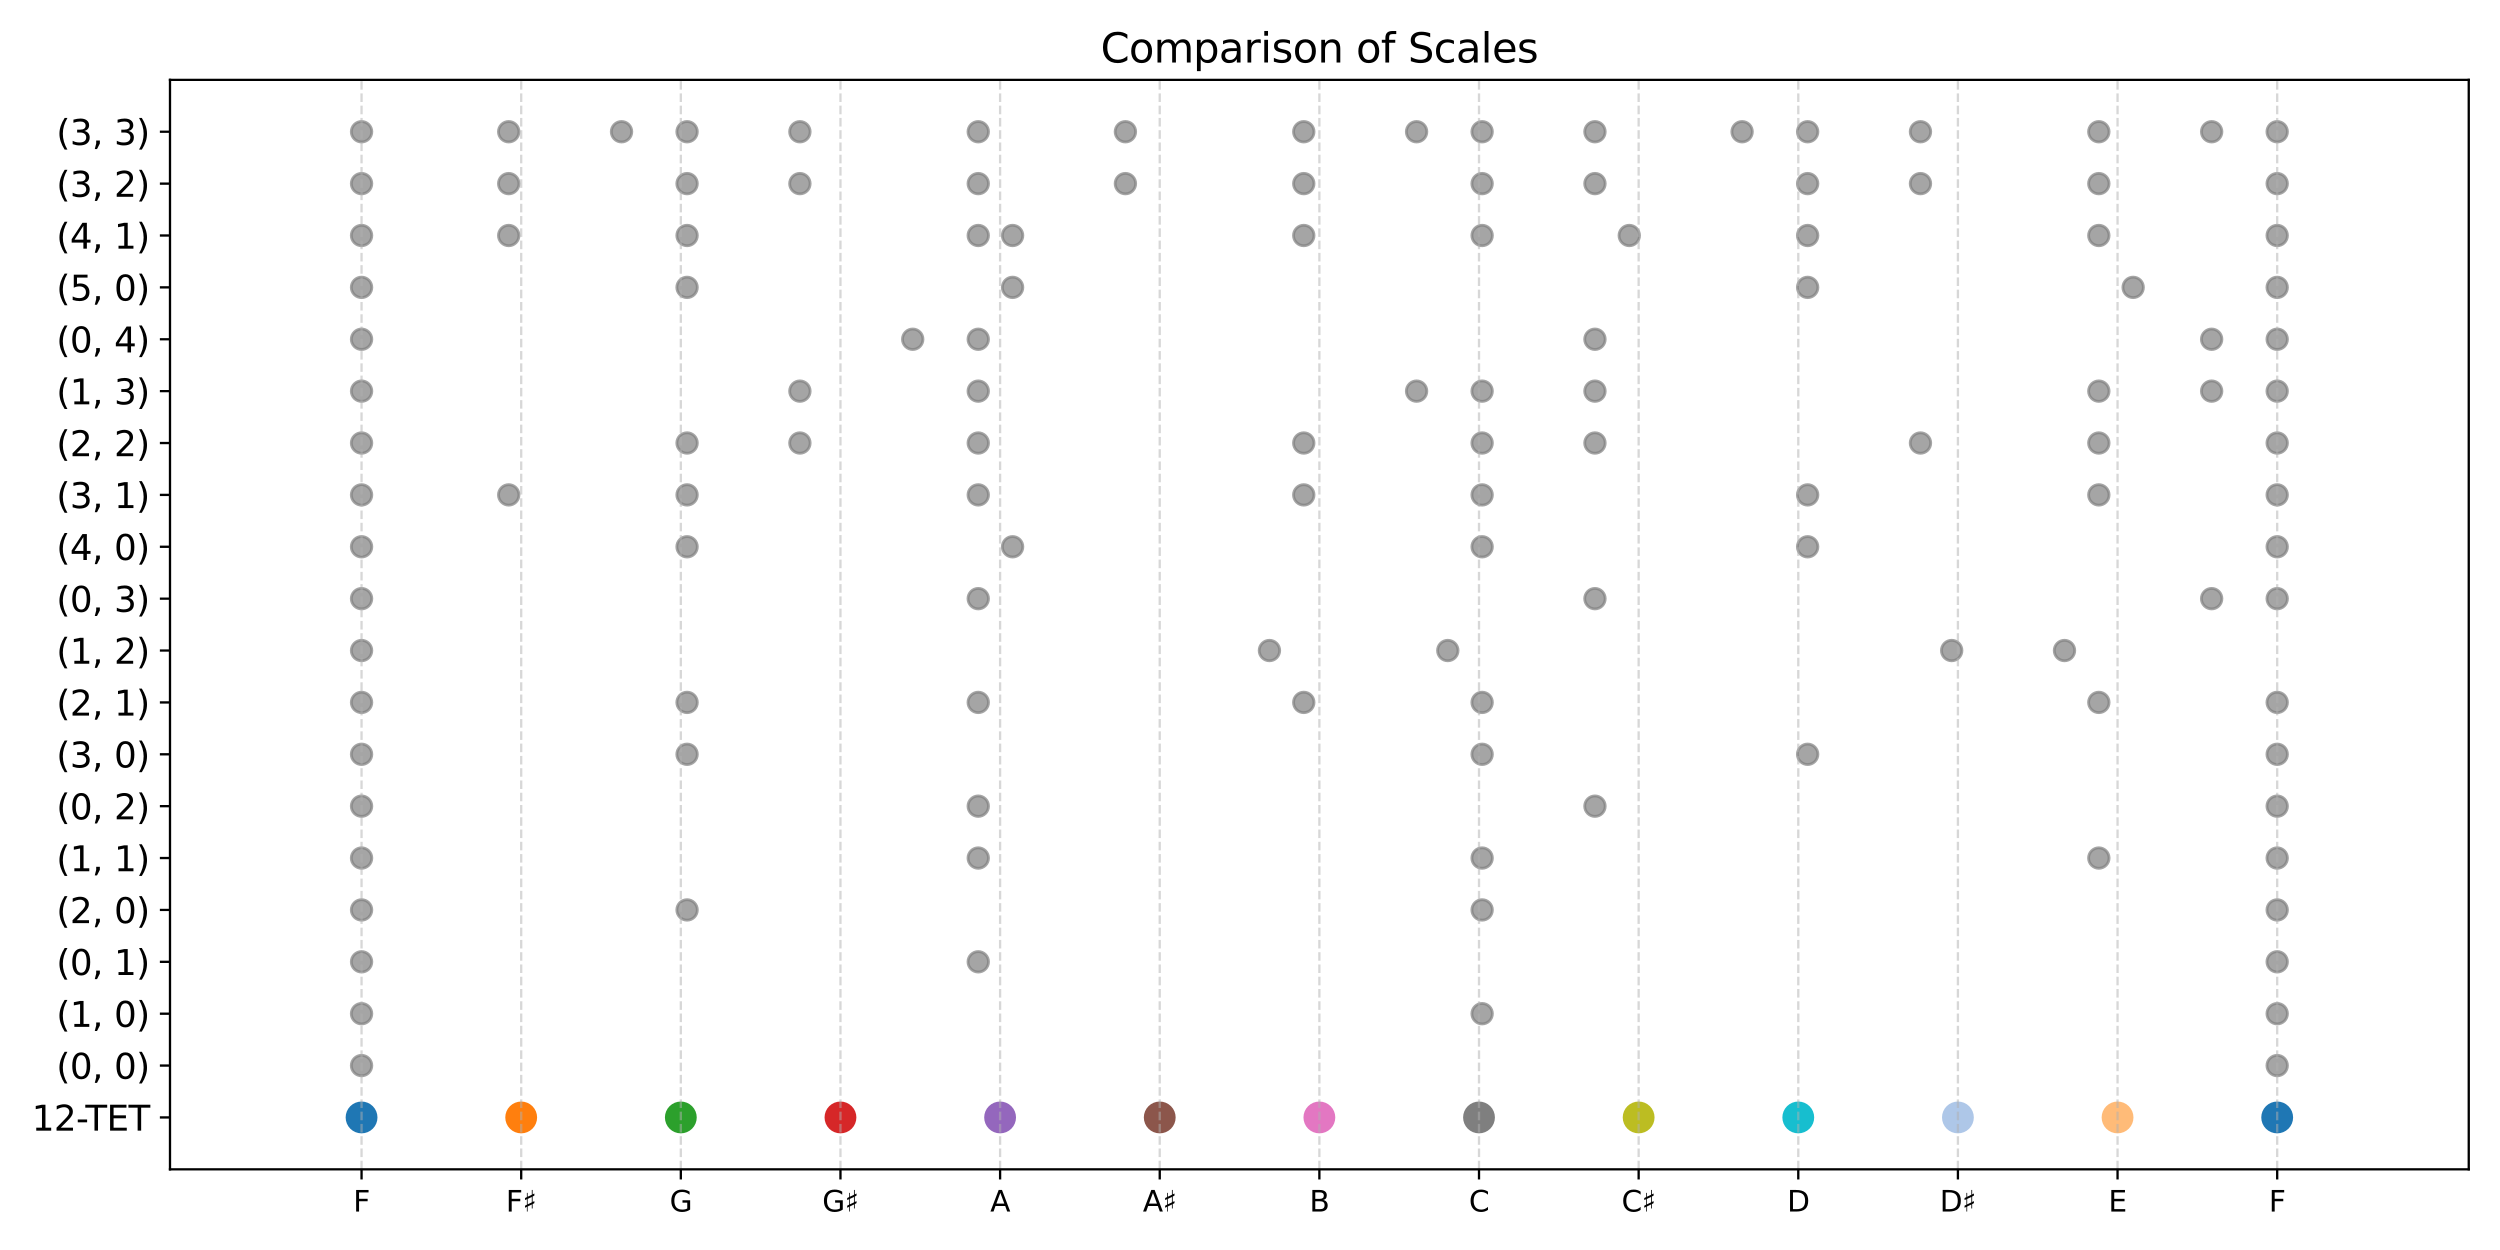 <?xml version="1.0" encoding="utf-8" standalone="no"?>
<!DOCTYPE svg PUBLIC "-//W3C//DTD SVG 1.1//EN"
  "http://www.w3.org/Graphics/SVG/1.1/DTD/svg11.dtd">
<svg xmlns:xlink="http://www.w3.org/1999/xlink" width="864pt" height="432pt" viewBox="0 0 864 432" xmlns="http://www.w3.org/2000/svg" version="1.1">
 <defs>
  <style type="text/css">*{stroke-linejoin: round; stroke-linecap: butt}</style>
 </defs>
 <g id="figure_1">
  <g id="patch_1">
   <path d="M 0 432 
L 864 432 
L 864 0 
L 0 0 
z
" style="fill: #ffffff"/>
  </g>
  <g id="axes_1">
   <g id="patch_2">
    <path d="M 58.75 404.12 
L 853.2 404.12 
L 853.2 27.6 
L 58.75 27.6 
z
" style="fill: #ffffff"/>
   </g>
   <g id="PathCollection_1">
    <defs>
     <path id="md11f1cb169" d="M 0 5 
C 1.326 5 2.598 4.473 3.536 3.536 
C 4.473 2.598 5 1.326 5 0 
C 5 -1.326 4.473 -2.598 3.536 -3.536 
C 2.598 -4.473 1.326 -5 0 -5 
C -1.326 -5 -2.598 -4.473 -3.536 -3.536 
C -4.473 -2.598 -5 -1.326 -5 0 
C -5 1.326 -4.473 2.598 -3.536 3.536 
C -2.598 4.473 -1.326 5 0 5 
z
" style="stroke: #1f77b4"/>
    </defs>
    <g clip-path="url(#p66ebb3ced1)">
     <use xlink:href="#md11f1cb169" x="124.954" y="386.19" style="fill: #1f77b4; stroke: #1f77b4"/>
    </g>
   </g>
   <g id="PathCollection_2">
    <defs>
     <path id="m9c34fb4016" d="M 0 5 
C 1.326 5 2.598 4.473 3.536 3.536 
C 4.473 2.598 5 1.326 5 0 
C 5 -1.326 4.473 -2.598 3.536 -3.536 
C 2.598 -4.473 1.326 -5 0 -5 
C -1.326 -5 -2.598 -4.473 -3.536 -3.536 
C -4.473 -2.598 -5 -1.326 -5 0 
C -5 1.326 -4.473 2.598 -3.536 3.536 
C -2.598 4.473 -1.326 5 0 5 
z
" style="stroke: #ff7f0e"/>
    </defs>
    <g clip-path="url(#p66ebb3ced1)">
     <use xlink:href="#m9c34fb4016" x="180.124" y="386.19" style="fill: #ff7f0e; stroke: #ff7f0e"/>
    </g>
   </g>
   <g id="PathCollection_3">
    <defs>
     <path id="m57abb4eeb7" d="M 0 5 
C 1.326 5 2.598 4.473 3.536 3.536 
C 4.473 2.598 5 1.326 5 0 
C 5 -1.326 4.473 -2.598 3.536 -3.536 
C 2.598 -4.473 1.326 -5 0 -5 
C -1.326 -5 -2.598 -4.473 -3.536 -3.536 
C -4.473 -2.598 -5 -1.326 -5 0 
C -5 1.326 -4.473 2.598 -3.536 3.536 
C -2.598 4.473 -1.326 5 0 5 
z
" style="stroke: #2ca02c"/>
    </defs>
    <g clip-path="url(#p66ebb3ced1)">
     <use xlink:href="#m57abb4eeb7" x="235.294" y="386.19" style="fill: #2ca02c; stroke: #2ca02c"/>
    </g>
   </g>
   <g id="PathCollection_4">
    <defs>
     <path id="m26b7dbf94d" d="M 0 5 
C 1.326 5 2.598 4.473 3.536 3.536 
C 4.473 2.598 5 1.326 5 0 
C 5 -1.326 4.473 -2.598 3.536 -3.536 
C 2.598 -4.473 1.326 -5 0 -5 
C -1.326 -5 -2.598 -4.473 -3.536 -3.536 
C -4.473 -2.598 -5 -1.326 -5 0 
C -5 1.326 -4.473 2.598 -3.536 3.536 
C -2.598 4.473 -1.326 5 0 5 
z
" style="stroke: #d62728"/>
    </defs>
    <g clip-path="url(#p66ebb3ced1)">
     <use xlink:href="#m26b7dbf94d" x="290.465" y="386.19" style="fill: #d62728; stroke: #d62728"/>
    </g>
   </g>
   <g id="PathCollection_5">
    <defs>
     <path id="m021b582964" d="M 0 5 
C 1.326 5 2.598 4.473 3.536 3.536 
C 4.473 2.598 5 1.326 5 0 
C 5 -1.326 4.473 -2.598 3.536 -3.536 
C 2.598 -4.473 1.326 -5 0 -5 
C -1.326 -5 -2.598 -4.473 -3.536 -3.536 
C -4.473 -2.598 -5 -1.326 -5 0 
C -5 1.326 -4.473 2.598 -3.536 3.536 
C -2.598 4.473 -1.326 5 0 5 
z
" style="stroke: #9467bd"/>
    </defs>
    <g clip-path="url(#p66ebb3ced1)">
     <use xlink:href="#m021b582964" x="345.635" y="386.19" style="fill: #9467bd; stroke: #9467bd"/>
    </g>
   </g>
   <g id="PathCollection_6">
    <defs>
     <path id="mca422b55cb" d="M 0 5 
C 1.326 5 2.598 4.473 3.536 3.536 
C 4.473 2.598 5 1.326 5 0 
C 5 -1.326 4.473 -2.598 3.536 -3.536 
C 2.598 -4.473 1.326 -5 0 -5 
C -1.326 -5 -2.598 -4.473 -3.536 -3.536 
C -4.473 -2.598 -5 -1.326 -5 0 
C -5 1.326 -4.473 2.598 -3.536 3.536 
C -2.598 4.473 -1.326 5 0 5 
z
" style="stroke: #8c564b"/>
    </defs>
    <g clip-path="url(#p66ebb3ced1)">
     <use xlink:href="#mca422b55cb" x="400.805" y="386.19" style="fill: #8c564b; stroke: #8c564b"/>
    </g>
   </g>
   <g id="PathCollection_7">
    <defs>
     <path id="me495f2ac57" d="M 0 5 
C 1.326 5 2.598 4.473 3.536 3.536 
C 4.473 2.598 5 1.326 5 0 
C 5 -1.326 4.473 -2.598 3.536 -3.536 
C 2.598 -4.473 1.326 -5 0 -5 
C -1.326 -5 -2.598 -4.473 -3.536 -3.536 
C -4.473 -2.598 -5 -1.326 -5 0 
C -5 1.326 -4.473 2.598 -3.536 3.536 
C -2.598 4.473 -1.326 5 0 5 
z
" style="stroke: #e377c2"/>
    </defs>
    <g clip-path="url(#p66ebb3ced1)">
     <use xlink:href="#me495f2ac57" x="455.975" y="386.19" style="fill: #e377c2; stroke: #e377c2"/>
    </g>
   </g>
   <g id="PathCollection_8">
    <defs>
     <path id="m74fb3e22d0" d="M 0 5 
C 1.326 5 2.598 4.473 3.536 3.536 
C 4.473 2.598 5 1.326 5 0 
C 5 -1.326 4.473 -2.598 3.536 -3.536 
C 2.598 -4.473 1.326 -5 0 -5 
C -1.326 -5 -2.598 -4.473 -3.536 -3.536 
C -4.473 -2.598 -5 -1.326 -5 0 
C -5 1.326 -4.473 2.598 -3.536 3.536 
C -2.598 4.473 -1.326 5 0 5 
z
" style="stroke: #7f7f7f"/>
    </defs>
    <g clip-path="url(#p66ebb3ced1)">
     <use xlink:href="#m74fb3e22d0" x="511.145" y="386.19" style="fill: #7f7f7f; stroke: #7f7f7f"/>
    </g>
   </g>
   <g id="PathCollection_9">
    <defs>
     <path id="m6c18961848" d="M 0 5 
C 1.326 5 2.598 4.473 3.536 3.536 
C 4.473 2.598 5 1.326 5 0 
C 5 -1.326 4.473 -2.598 3.536 -3.536 
C 2.598 -4.473 1.326 -5 0 -5 
C -1.326 -5 -2.598 -4.473 -3.536 -3.536 
C -4.473 -2.598 -5 -1.326 -5 0 
C -5 1.326 -4.473 2.598 -3.536 3.536 
C -2.598 4.473 -1.326 5 0 5 
z
" style="stroke: #bcbd22"/>
    </defs>
    <g clip-path="url(#p66ebb3ced1)">
     <use xlink:href="#m6c18961848" x="566.315" y="386.19" style="fill: #bcbd22; stroke: #bcbd22"/>
    </g>
   </g>
   <g id="PathCollection_10">
    <defs>
     <path id="m670e2019c9" d="M 0 5 
C 1.326 5 2.598 4.473 3.536 3.536 
C 4.473 2.598 5 1.326 5 0 
C 5 -1.326 4.473 -2.598 3.536 -3.536 
C 2.598 -4.473 1.326 -5 0 -5 
C -1.326 -5 -2.598 -4.473 -3.536 -3.536 
C -4.473 -2.598 -5 -1.326 -5 0 
C -5 1.326 -4.473 2.598 -3.536 3.536 
C -2.598 4.473 -1.326 5 0 5 
z
" style="stroke: #17becf"/>
    </defs>
    <g clip-path="url(#p66ebb3ced1)">
     <use xlink:href="#m670e2019c9" x="621.485" y="386.19" style="fill: #17becf; stroke: #17becf"/>
    </g>
   </g>
   <g id="PathCollection_11">
    <defs>
     <path id="m27c62066b6" d="M 0 5 
C 1.326 5 2.598 4.473 3.536 3.536 
C 4.473 2.598 5 1.326 5 0 
C 5 -1.326 4.473 -2.598 3.536 -3.536 
C 2.598 -4.473 1.326 -5 0 -5 
C -1.326 -5 -2.598 -4.473 -3.536 -3.536 
C -4.473 -2.598 -5 -1.326 -5 0 
C -5 1.326 -4.473 2.598 -3.536 3.536 
C -2.598 4.473 -1.326 5 0 5 
z
" style="stroke: #aec7e8"/>
    </defs>
    <g clip-path="url(#p66ebb3ced1)">
     <use xlink:href="#m27c62066b6" x="676.656" y="386.19" style="fill: #aec7e8; stroke: #aec7e8"/>
    </g>
   </g>
   <g id="PathCollection_12">
    <defs>
     <path id="m5d96ae7ed0" d="M 0 5 
C 1.326 5 2.598 4.473 3.536 3.536 
C 4.473 2.598 5 1.326 5 0 
C 5 -1.326 4.473 -2.598 3.536 -3.536 
C 2.598 -4.473 1.326 -5 0 -5 
C -1.326 -5 -2.598 -4.473 -3.536 -3.536 
C -4.473 -2.598 -5 -1.326 -5 0 
C -5 1.326 -4.473 2.598 -3.536 3.536 
C -2.598 4.473 -1.326 5 0 5 
z
" style="stroke: #ffbb78"/>
    </defs>
    <g clip-path="url(#p66ebb3ced1)">
     <use xlink:href="#m5d96ae7ed0" x="731.826" y="386.19" style="fill: #ffbb78; stroke: #ffbb78"/>
    </g>
   </g>
   <g id="PathCollection_13">
    <g clip-path="url(#p66ebb3ced1)">
     <use xlink:href="#md11f1cb169" x="786.996" y="386.19" style="fill: #1f77b4; stroke: #1f77b4"/>
    </g>
   </g>
   <g id="PathCollection_14">
    <defs>
     <path id="m10d165d9cd" d="M 0 3.536 
C 0.938 3.536 1.837 3.163 2.5 2.5 
C 3.163 1.837 3.536 0.938 3.536 0 
C 3.536 -0.938 3.163 -1.837 2.5 -2.5 
C 1.837 -3.163 0.938 -3.536 0 -3.536 
C -0.938 -3.536 -1.837 -3.163 -2.5 -2.5 
C -3.163 -1.837 -3.536 -0.938 -3.536 0 
C -3.536 0.938 -3.163 1.837 -2.5 2.5 
C -1.837 3.163 -0.938 3.536 0 3.536 
z
" style="stroke: #808080; stroke-opacity: 0.7"/>
    </defs>
    <g clip-path="url(#p66ebb3ced1)">
     <use xlink:href="#m10d165d9cd" x="124.954" y="368.261" style="fill: #808080; fill-opacity: 0.7; stroke: #808080; stroke-opacity: 0.7"/>
     <use xlink:href="#m10d165d9cd" x="786.996" y="368.261" style="fill: #808080; fill-opacity: 0.7; stroke: #808080; stroke-opacity: 0.7"/>
    </g>
   </g>
   <g id="PathCollection_15">
    <g clip-path="url(#p66ebb3ced1)">
     <use xlink:href="#m10d165d9cd" x="124.954" y="350.331" style="fill: #808080; fill-opacity: 0.7; stroke: #808080; stroke-opacity: 0.7"/>
     <use xlink:href="#m10d165d9cd" x="512.224" y="350.331" style="fill: #808080; fill-opacity: 0.7; stroke: #808080; stroke-opacity: 0.7"/>
     <use xlink:href="#m10d165d9cd" x="786.996" y="350.331" style="fill: #808080; fill-opacity: 0.7; stroke: #808080; stroke-opacity: 0.7"/>
    </g>
   </g>
   <g id="PathCollection_16">
    <g clip-path="url(#p66ebb3ced1)">
     <use xlink:href="#m10d165d9cd" x="124.954" y="332.402" style="fill: #808080; fill-opacity: 0.7; stroke: #808080; stroke-opacity: 0.7"/>
     <use xlink:href="#m10d165d9cd" x="338.084" y="332.402" style="fill: #808080; fill-opacity: 0.7; stroke: #808080; stroke-opacity: 0.7"/>
     <use xlink:href="#m10d165d9cd" x="786.996" y="332.402" style="fill: #808080; fill-opacity: 0.7; stroke: #808080; stroke-opacity: 0.7"/>
    </g>
   </g>
   <g id="PathCollection_17">
    <g clip-path="url(#p66ebb3ced1)">
     <use xlink:href="#m10d165d9cd" x="124.954" y="314.472" style="fill: #808080; fill-opacity: 0.7; stroke: #808080; stroke-opacity: 0.7"/>
     <use xlink:href="#m10d165d9cd" x="237.452" y="314.472" style="fill: #808080; fill-opacity: 0.7; stroke: #808080; stroke-opacity: 0.7"/>
     <use xlink:href="#m10d165d9cd" x="512.224" y="314.472" style="fill: #808080; fill-opacity: 0.7; stroke: #808080; stroke-opacity: 0.7"/>
     <use xlink:href="#m10d165d9cd" x="786.996" y="314.472" style="fill: #808080; fill-opacity: 0.7; stroke: #808080; stroke-opacity: 0.7"/>
    </g>
   </g>
   <g id="PathCollection_18">
    <g clip-path="url(#p66ebb3ced1)">
     <use xlink:href="#m10d165d9cd" x="124.954" y="296.543" style="fill: #808080; fill-opacity: 0.7; stroke: #808080; stroke-opacity: 0.7"/>
     <use xlink:href="#m10d165d9cd" x="338.084" y="296.543" style="fill: #808080; fill-opacity: 0.7; stroke: #808080; stroke-opacity: 0.7"/>
     <use xlink:href="#m10d165d9cd" x="512.224" y="296.543" style="fill: #808080; fill-opacity: 0.7; stroke: #808080; stroke-opacity: 0.7"/>
     <use xlink:href="#m10d165d9cd" x="725.354" y="296.543" style="fill: #808080; fill-opacity: 0.7; stroke: #808080; stroke-opacity: 0.7"/>
     <use xlink:href="#m10d165d9cd" x="786.996" y="296.543" style="fill: #808080; fill-opacity: 0.7; stroke: #808080; stroke-opacity: 0.7"/>
    </g>
   </g>
   <g id="PathCollection_19">
    <g clip-path="url(#p66ebb3ced1)">
     <use xlink:href="#m10d165d9cd" x="124.954" y="278.613" style="fill: #808080; fill-opacity: 0.7; stroke: #808080; stroke-opacity: 0.7"/>
     <use xlink:href="#m10d165d9cd" x="338.084" y="278.613" style="fill: #808080; fill-opacity: 0.7; stroke: #808080; stroke-opacity: 0.7"/>
     <use xlink:href="#m10d165d9cd" x="551.214" y="278.613" style="fill: #808080; fill-opacity: 0.7; stroke: #808080; stroke-opacity: 0.7"/>
     <use xlink:href="#m10d165d9cd" x="786.996" y="278.613" style="fill: #808080; fill-opacity: 0.7; stroke: #808080; stroke-opacity: 0.7"/>
    </g>
   </g>
   <g id="PathCollection_20">
    <g clip-path="url(#p66ebb3ced1)">
     <use xlink:href="#m10d165d9cd" x="124.954" y="260.684" style="fill: #808080; fill-opacity: 0.7; stroke: #808080; stroke-opacity: 0.7"/>
     <use xlink:href="#m10d165d9cd" x="237.452" y="260.684" style="fill: #808080; fill-opacity: 0.7; stroke: #808080; stroke-opacity: 0.7"/>
     <use xlink:href="#m10d165d9cd" x="512.224" y="260.684" style="fill: #808080; fill-opacity: 0.7; stroke: #808080; stroke-opacity: 0.7"/>
     <use xlink:href="#m10d165d9cd" x="624.721" y="260.684" style="fill: #808080; fill-opacity: 0.7; stroke: #808080; stroke-opacity: 0.7"/>
     <use xlink:href="#m10d165d9cd" x="786.996" y="260.684" style="fill: #808080; fill-opacity: 0.7; stroke: #808080; stroke-opacity: 0.7"/>
    </g>
   </g>
   <g id="PathCollection_21">
    <g clip-path="url(#p66ebb3ced1)">
     <use xlink:href="#m10d165d9cd" x="124.954" y="242.754" style="fill: #808080; fill-opacity: 0.7; stroke: #808080; stroke-opacity: 0.7"/>
     <use xlink:href="#m10d165d9cd" x="237.452" y="242.754" style="fill: #808080; fill-opacity: 0.7; stroke: #808080; stroke-opacity: 0.7"/>
     <use xlink:href="#m10d165d9cd" x="338.084" y="242.754" style="fill: #808080; fill-opacity: 0.7; stroke: #808080; stroke-opacity: 0.7"/>
     <use xlink:href="#m10d165d9cd" x="450.581" y="242.754" style="fill: #808080; fill-opacity: 0.7; stroke: #808080; stroke-opacity: 0.7"/>
     <use xlink:href="#m10d165d9cd" x="512.224" y="242.754" style="fill: #808080; fill-opacity: 0.7; stroke: #808080; stroke-opacity: 0.7"/>
     <use xlink:href="#m10d165d9cd" x="725.354" y="242.754" style="fill: #808080; fill-opacity: 0.7; stroke: #808080; stroke-opacity: 0.7"/>
     <use xlink:href="#m10d165d9cd" x="786.996" y="242.754" style="fill: #808080; fill-opacity: 0.7; stroke: #808080; stroke-opacity: 0.7"/>
    </g>
   </g>
   <g id="PathCollection_22">
    <g clip-path="url(#p66ebb3ced1)">
     <use xlink:href="#m10d165d9cd" x="124.954" y="224.825" style="fill: #808080; fill-opacity: 0.7; stroke: #808080; stroke-opacity: 0.7"/>
     <use xlink:href="#m10d165d9cd" x="438.716" y="224.825" style="fill: #808080; fill-opacity: 0.7; stroke: #808080; stroke-opacity: 0.7"/>
     <use xlink:href="#m10d165d9cd" x="500.359" y="224.825" style="fill: #808080; fill-opacity: 0.7; stroke: #808080; stroke-opacity: 0.7"/>
     <use xlink:href="#m10d165d9cd" x="674.498" y="224.825" style="fill: #808080; fill-opacity: 0.7; stroke: #808080; stroke-opacity: 0.7"/>
     <use xlink:href="#m10d165d9cd" x="713.488" y="224.825" style="fill: #808080; fill-opacity: 0.7; stroke: #808080; stroke-opacity: 0.7"/>
     <use xlink:href="#m10d165d9cd" x="887.628" y="224.825" style="fill: #808080; fill-opacity: 0.7; stroke: #808080; stroke-opacity: 0.7"/>
     <use xlink:href="#m10d165d9cd" x="949.271" y="224.825" style="fill: #808080; fill-opacity: 0.7; stroke: #808080; stroke-opacity: 0.7"/>
    </g>
   </g>
   <g id="PathCollection_23">
    <g clip-path="url(#p66ebb3ced1)">
     <use xlink:href="#m10d165d9cd" x="124.954" y="206.895" style="fill: #808080; fill-opacity: 0.7; stroke: #808080; stroke-opacity: 0.7"/>
     <use xlink:href="#m10d165d9cd" x="338.084" y="206.895" style="fill: #808080; fill-opacity: 0.7; stroke: #808080; stroke-opacity: 0.7"/>
     <use xlink:href="#m10d165d9cd" x="551.214" y="206.895" style="fill: #808080; fill-opacity: 0.7; stroke: #808080; stroke-opacity: 0.7"/>
     <use xlink:href="#m10d165d9cd" x="764.344" y="206.895" style="fill: #808080; fill-opacity: 0.7; stroke: #808080; stroke-opacity: 0.7"/>
     <use xlink:href="#m10d165d9cd" x="786.996" y="206.895" style="fill: #808080; fill-opacity: 0.7; stroke: #808080; stroke-opacity: 0.7"/>
    </g>
   </g>
   <g id="PathCollection_24">
    <g clip-path="url(#p66ebb3ced1)">
     <use xlink:href="#m10d165d9cd" x="124.954" y="188.966" style="fill: #808080; fill-opacity: 0.7; stroke: #808080; stroke-opacity: 0.7"/>
     <use xlink:href="#m10d165d9cd" x="237.452" y="188.966" style="fill: #808080; fill-opacity: 0.7; stroke: #808080; stroke-opacity: 0.7"/>
     <use xlink:href="#m10d165d9cd" x="349.949" y="188.966" style="fill: #808080; fill-opacity: 0.7; stroke: #808080; stroke-opacity: 0.7"/>
     <use xlink:href="#m10d165d9cd" x="512.224" y="188.966" style="fill: #808080; fill-opacity: 0.7; stroke: #808080; stroke-opacity: 0.7"/>
     <use xlink:href="#m10d165d9cd" x="624.721" y="188.966" style="fill: #808080; fill-opacity: 0.7; stroke: #808080; stroke-opacity: 0.7"/>
     <use xlink:href="#m10d165d9cd" x="786.996" y="188.966" style="fill: #808080; fill-opacity: 0.7; stroke: #808080; stroke-opacity: 0.7"/>
    </g>
   </g>
   <g id="PathCollection_25">
    <g clip-path="url(#p66ebb3ced1)">
     <use xlink:href="#m10d165d9cd" x="124.954" y="171.036" style="fill: #808080; fill-opacity: 0.7; stroke: #808080; stroke-opacity: 0.7"/>
     <use xlink:href="#m10d165d9cd" x="175.809" y="171.036" style="fill: #808080; fill-opacity: 0.7; stroke: #808080; stroke-opacity: 0.7"/>
     <use xlink:href="#m10d165d9cd" x="237.452" y="171.036" style="fill: #808080; fill-opacity: 0.7; stroke: #808080; stroke-opacity: 0.7"/>
     <use xlink:href="#m10d165d9cd" x="338.084" y="171.036" style="fill: #808080; fill-opacity: 0.7; stroke: #808080; stroke-opacity: 0.7"/>
     <use xlink:href="#m10d165d9cd" x="450.581" y="171.036" style="fill: #808080; fill-opacity: 0.7; stroke: #808080; stroke-opacity: 0.7"/>
     <use xlink:href="#m10d165d9cd" x="512.224" y="171.036" style="fill: #808080; fill-opacity: 0.7; stroke: #808080; stroke-opacity: 0.7"/>
     <use xlink:href="#m10d165d9cd" x="624.721" y="171.036" style="fill: #808080; fill-opacity: 0.7; stroke: #808080; stroke-opacity: 0.7"/>
     <use xlink:href="#m10d165d9cd" x="725.354" y="171.036" style="fill: #808080; fill-opacity: 0.7; stroke: #808080; stroke-opacity: 0.7"/>
     <use xlink:href="#m10d165d9cd" x="786.996" y="171.036" style="fill: #808080; fill-opacity: 0.7; stroke: #808080; stroke-opacity: 0.7"/>
    </g>
   </g>
   <g id="PathCollection_26">
    <g clip-path="url(#p66ebb3ced1)">
     <use xlink:href="#m10d165d9cd" x="124.954" y="153.107" style="fill: #808080; fill-opacity: 0.7; stroke: #808080; stroke-opacity: 0.7"/>
     <use xlink:href="#m10d165d9cd" x="237.452" y="153.107" style="fill: #808080; fill-opacity: 0.7; stroke: #808080; stroke-opacity: 0.7"/>
     <use xlink:href="#m10d165d9cd" x="276.442" y="153.107" style="fill: #808080; fill-opacity: 0.7; stroke: #808080; stroke-opacity: 0.7"/>
     <use xlink:href="#m10d165d9cd" x="338.084" y="153.107" style="fill: #808080; fill-opacity: 0.7; stroke: #808080; stroke-opacity: 0.7"/>
     <use xlink:href="#m10d165d9cd" x="450.581" y="153.107" style="fill: #808080; fill-opacity: 0.7; stroke: #808080; stroke-opacity: 0.7"/>
     <use xlink:href="#m10d165d9cd" x="512.224" y="153.107" style="fill: #808080; fill-opacity: 0.7; stroke: #808080; stroke-opacity: 0.7"/>
     <use xlink:href="#m10d165d9cd" x="551.214" y="153.107" style="fill: #808080; fill-opacity: 0.7; stroke: #808080; stroke-opacity: 0.7"/>
     <use xlink:href="#m10d165d9cd" x="663.711" y="153.107" style="fill: #808080; fill-opacity: 0.7; stroke: #808080; stroke-opacity: 0.7"/>
     <use xlink:href="#m10d165d9cd" x="725.354" y="153.107" style="fill: #808080; fill-opacity: 0.7; stroke: #808080; stroke-opacity: 0.7"/>
     <use xlink:href="#m10d165d9cd" x="786.996" y="153.107" style="fill: #808080; fill-opacity: 0.7; stroke: #808080; stroke-opacity: 0.7"/>
    </g>
   </g>
   <g id="PathCollection_27">
    <g clip-path="url(#p66ebb3ced1)">
     <use xlink:href="#m10d165d9cd" x="124.954" y="135.177" style="fill: #808080; fill-opacity: 0.7; stroke: #808080; stroke-opacity: 0.7"/>
     <use xlink:href="#m10d165d9cd" x="276.442" y="135.177" style="fill: #808080; fill-opacity: 0.7; stroke: #808080; stroke-opacity: 0.7"/>
     <use xlink:href="#m10d165d9cd" x="338.084" y="135.177" style="fill: #808080; fill-opacity: 0.7; stroke: #808080; stroke-opacity: 0.7"/>
     <use xlink:href="#m10d165d9cd" x="489.571" y="135.177" style="fill: #808080; fill-opacity: 0.7; stroke: #808080; stroke-opacity: 0.7"/>
     <use xlink:href="#m10d165d9cd" x="512.224" y="135.177" style="fill: #808080; fill-opacity: 0.7; stroke: #808080; stroke-opacity: 0.7"/>
     <use xlink:href="#m10d165d9cd" x="551.214" y="135.177" style="fill: #808080; fill-opacity: 0.7; stroke: #808080; stroke-opacity: 0.7"/>
     <use xlink:href="#m10d165d9cd" x="725.354" y="135.177" style="fill: #808080; fill-opacity: 0.7; stroke: #808080; stroke-opacity: 0.7"/>
     <use xlink:href="#m10d165d9cd" x="764.344" y="135.177" style="fill: #808080; fill-opacity: 0.7; stroke: #808080; stroke-opacity: 0.7"/>
     <use xlink:href="#m10d165d9cd" x="786.996" y="135.177" style="fill: #808080; fill-opacity: 0.7; stroke: #808080; stroke-opacity: 0.7"/>
    </g>
   </g>
   <g id="PathCollection_28">
    <g clip-path="url(#p66ebb3ced1)">
     <use xlink:href="#m10d165d9cd" x="124.954" y="117.248" style="fill: #808080; fill-opacity: 0.7; stroke: #808080; stroke-opacity: 0.7"/>
     <use xlink:href="#m10d165d9cd" x="315.432" y="117.248" style="fill: #808080; fill-opacity: 0.7; stroke: #808080; stroke-opacity: 0.7"/>
     <use xlink:href="#m10d165d9cd" x="338.084" y="117.248" style="fill: #808080; fill-opacity: 0.7; stroke: #808080; stroke-opacity: 0.7"/>
     <use xlink:href="#m10d165d9cd" x="551.214" y="117.248" style="fill: #808080; fill-opacity: 0.7; stroke: #808080; stroke-opacity: 0.7"/>
     <use xlink:href="#m10d165d9cd" x="764.344" y="117.248" style="fill: #808080; fill-opacity: 0.7; stroke: #808080; stroke-opacity: 0.7"/>
     <use xlink:href="#m10d165d9cd" x="786.996" y="117.248" style="fill: #808080; fill-opacity: 0.7; stroke: #808080; stroke-opacity: 0.7"/>
    </g>
   </g>
   <g id="PathCollection_29">
    <g clip-path="url(#p66ebb3ced1)">
     <use xlink:href="#m10d165d9cd" x="124.954" y="99.318" style="fill: #808080; fill-opacity: 0.7; stroke: #808080; stroke-opacity: 0.7"/>
     <use xlink:href="#m10d165d9cd" x="237.452" y="99.318" style="fill: #808080; fill-opacity: 0.7; stroke: #808080; stroke-opacity: 0.7"/>
     <use xlink:href="#m10d165d9cd" x="349.949" y="99.318" style="fill: #808080; fill-opacity: 0.7; stroke: #808080; stroke-opacity: 0.7"/>
     <use xlink:href="#m10d165d9cd" x="2712.473" y="99.318" style="fill: #808080; fill-opacity: 0.7; stroke: #808080; stroke-opacity: 0.7"/>
     <use xlink:href="#m10d165d9cd" x="624.721" y="99.318" style="fill: #808080; fill-opacity: 0.7; stroke: #808080; stroke-opacity: 0.7"/>
     <use xlink:href="#m10d165d9cd" x="737.219" y="99.318" style="fill: #808080; fill-opacity: 0.7; stroke: #808080; stroke-opacity: 0.7"/>
     <use xlink:href="#m10d165d9cd" x="786.996" y="99.318" style="fill: #808080; fill-opacity: 0.7; stroke: #808080; stroke-opacity: 0.7"/>
    </g>
   </g>
   <g id="PathCollection_30">
    <g clip-path="url(#p66ebb3ced1)">
     <use xlink:href="#m10d165d9cd" x="124.954" y="81.389" style="fill: #808080; fill-opacity: 0.7; stroke: #808080; stroke-opacity: 0.7"/>
     <use xlink:href="#m10d165d9cd" x="175.809" y="81.389" style="fill: #808080; fill-opacity: 0.7; stroke: #808080; stroke-opacity: 0.7"/>
     <use xlink:href="#m10d165d9cd" x="237.452" y="81.389" style="fill: #808080; fill-opacity: 0.7; stroke: #808080; stroke-opacity: 0.7"/>
     <use xlink:href="#m10d165d9cd" x="338.084" y="81.389" style="fill: #808080; fill-opacity: 0.7; stroke: #808080; stroke-opacity: 0.7"/>
     <use xlink:href="#m10d165d9cd" x="349.949" y="81.389" style="fill: #808080; fill-opacity: 0.7; stroke: #808080; stroke-opacity: 0.7"/>
     <use xlink:href="#m10d165d9cd" x="450.581" y="81.389" style="fill: #808080; fill-opacity: 0.7; stroke: #808080; stroke-opacity: 0.7"/>
     <use xlink:href="#m10d165d9cd" x="512.224" y="81.389" style="fill: #808080; fill-opacity: 0.7; stroke: #808080; stroke-opacity: 0.7"/>
     <use xlink:href="#m10d165d9cd" x="563.079" y="81.389" style="fill: #808080; fill-opacity: 0.7; stroke: #808080; stroke-opacity: 0.7"/>
     <use xlink:href="#m10d165d9cd" x="624.721" y="81.389" style="fill: #808080; fill-opacity: 0.7; stroke: #808080; stroke-opacity: 0.7"/>
     <use xlink:href="#m10d165d9cd" x="725.354" y="81.389" style="fill: #808080; fill-opacity: 0.7; stroke: #808080; stroke-opacity: 0.7"/>
     <use xlink:href="#m10d165d9cd" x="786.996" y="81.389" style="fill: #808080; fill-opacity: 0.7; stroke: #808080; stroke-opacity: 0.7"/>
    </g>
   </g>
   <g id="PathCollection_31">
    <g clip-path="url(#p66ebb3ced1)">
     <use xlink:href="#m10d165d9cd" x="124.954" y="63.459" style="fill: #808080; fill-opacity: 0.7; stroke: #808080; stroke-opacity: 0.7"/>
     <use xlink:href="#m10d165d9cd" x="175.809" y="63.459" style="fill: #808080; fill-opacity: 0.7; stroke: #808080; stroke-opacity: 0.7"/>
     <use xlink:href="#m10d165d9cd" x="237.452" y="63.459" style="fill: #808080; fill-opacity: 0.7; stroke: #808080; stroke-opacity: 0.7"/>
     <use xlink:href="#m10d165d9cd" x="276.442" y="63.459" style="fill: #808080; fill-opacity: 0.7; stroke: #808080; stroke-opacity: 0.7"/>
     <use xlink:href="#m10d165d9cd" x="338.084" y="63.459" style="fill: #808080; fill-opacity: 0.7; stroke: #808080; stroke-opacity: 0.7"/>
     <use xlink:href="#m10d165d9cd" x="388.939" y="63.459" style="fill: #808080; fill-opacity: 0.7; stroke: #808080; stroke-opacity: 0.7"/>
     <use xlink:href="#m10d165d9cd" x="450.581" y="63.459" style="fill: #808080; fill-opacity: 0.7; stroke: #808080; stroke-opacity: 0.7"/>
     <use xlink:href="#m10d165d9cd" x="512.224" y="63.459" style="fill: #808080; fill-opacity: 0.7; stroke: #808080; stroke-opacity: 0.7"/>
     <use xlink:href="#m10d165d9cd" x="551.214" y="63.459" style="fill: #808080; fill-opacity: 0.7; stroke: #808080; stroke-opacity: 0.7"/>
     <use xlink:href="#m10d165d9cd" x="624.721" y="63.459" style="fill: #808080; fill-opacity: 0.7; stroke: #808080; stroke-opacity: 0.7"/>
     <use xlink:href="#m10d165d9cd" x="663.711" y="63.459" style="fill: #808080; fill-opacity: 0.7; stroke: #808080; stroke-opacity: 0.7"/>
     <use xlink:href="#m10d165d9cd" x="725.354" y="63.459" style="fill: #808080; fill-opacity: 0.7; stroke: #808080; stroke-opacity: 0.7"/>
     <use xlink:href="#m10d165d9cd" x="786.996" y="63.459" style="fill: #808080; fill-opacity: 0.7; stroke: #808080; stroke-opacity: 0.7"/>
    </g>
   </g>
   <g id="PathCollection_32">
    <g clip-path="url(#p66ebb3ced1)">
     <use xlink:href="#m10d165d9cd" x="124.954" y="45.53" style="fill: #808080; fill-opacity: 0.7; stroke: #808080; stroke-opacity: 0.7"/>
     <use xlink:href="#m10d165d9cd" x="175.809" y="45.53" style="fill: #808080; fill-opacity: 0.7; stroke: #808080; stroke-opacity: 0.7"/>
     <use xlink:href="#m10d165d9cd" x="214.799" y="45.53" style="fill: #808080; fill-opacity: 0.7; stroke: #808080; stroke-opacity: 0.7"/>
     <use xlink:href="#m10d165d9cd" x="237.452" y="45.53" style="fill: #808080; fill-opacity: 0.7; stroke: #808080; stroke-opacity: 0.7"/>
     <use xlink:href="#m10d165d9cd" x="276.442" y="45.53" style="fill: #808080; fill-opacity: 0.7; stroke: #808080; stroke-opacity: 0.7"/>
     <use xlink:href="#m10d165d9cd" x="338.084" y="45.53" style="fill: #808080; fill-opacity: 0.7; stroke: #808080; stroke-opacity: 0.7"/>
     <use xlink:href="#m10d165d9cd" x="388.939" y="45.53" style="fill: #808080; fill-opacity: 0.7; stroke: #808080; stroke-opacity: 0.7"/>
     <use xlink:href="#m10d165d9cd" x="450.581" y="45.53" style="fill: #808080; fill-opacity: 0.7; stroke: #808080; stroke-opacity: 0.7"/>
     <use xlink:href="#m10d165d9cd" x="489.571" y="45.53" style="fill: #808080; fill-opacity: 0.7; stroke: #808080; stroke-opacity: 0.7"/>
     <use xlink:href="#m10d165d9cd" x="512.224" y="45.53" style="fill: #808080; fill-opacity: 0.7; stroke: #808080; stroke-opacity: 0.7"/>
     <use xlink:href="#m10d165d9cd" x="551.214" y="45.53" style="fill: #808080; fill-opacity: 0.7; stroke: #808080; stroke-opacity: 0.7"/>
     <use xlink:href="#m10d165d9cd" x="602.069" y="45.53" style="fill: #808080; fill-opacity: 0.7; stroke: #808080; stroke-opacity: 0.7"/>
     <use xlink:href="#m10d165d9cd" x="624.721" y="45.53" style="fill: #808080; fill-opacity: 0.7; stroke: #808080; stroke-opacity: 0.7"/>
     <use xlink:href="#m10d165d9cd" x="663.711" y="45.53" style="fill: #808080; fill-opacity: 0.7; stroke: #808080; stroke-opacity: 0.7"/>
     <use xlink:href="#m10d165d9cd" x="725.354" y="45.53" style="fill: #808080; fill-opacity: 0.7; stroke: #808080; stroke-opacity: 0.7"/>
     <use xlink:href="#m10d165d9cd" x="764.344" y="45.53" style="fill: #808080; fill-opacity: 0.7; stroke: #808080; stroke-opacity: 0.7"/>
     <use xlink:href="#m10d165d9cd" x="786.996" y="45.53" style="fill: #808080; fill-opacity: 0.7; stroke: #808080; stroke-opacity: 0.7"/>
    </g>
   </g>
   <g id="matplotlib.axis_1">
    <g id="xtick_1">
     <g id="line2d_1">
      <path d="M 124.954 404.12 
L 124.954 27.6 
" clip-path="url(#p66ebb3ced1)" style="fill: none; stroke-dasharray: 2.96,1.28; stroke-dashoffset: 0; stroke: #b0b0b0; stroke-opacity: 0.5; stroke-width: 0.8"/>
     </g>
     <g id="line2d_2">
      <defs>
       <path id="mec33f5ca8f" d="M 0 0 
L 0 3.5 
" style="stroke: #000000; stroke-width: 0.8"/>
      </defs>
      <g>
       <use xlink:href="#mec33f5ca8f" x="124.954" y="404.12" style="stroke: #000000; stroke-width: 0.8"/>
      </g>
     </g>
     <g id="text_1">
      <!-- F -->
      <g transform="translate(122.078 418.718) scale(0.1 -0.1)">
       <defs>
        <path id="DejaVuSans-46" d="M 628 4666 
L 3309 4666 
L 3309 4134 
L 1259 4134 
L 1259 2759 
L 3109 2759 
L 3109 2228 
L 1259 2228 
L 1259 0 
L 628 0 
L 628 4666 
z
" transform="scale(0.016)"/>
       </defs>
       <use xlink:href="#DejaVuSans-46"/>
      </g>
     </g>
    </g>
    <g id="xtick_2">
     <g id="line2d_3">
      <path d="M 180.124 404.12 
L 180.124 27.6 
" clip-path="url(#p66ebb3ced1)" style="fill: none; stroke-dasharray: 2.96,1.28; stroke-dashoffset: 0; stroke: #b0b0b0; stroke-opacity: 0.5; stroke-width: 0.8"/>
     </g>
     <g id="line2d_4">
      <g>
       <use xlink:href="#mec33f5ca8f" x="180.124" y="404.12" style="stroke: #000000; stroke-width: 0.8"/>
      </g>
     </g>
     <g id="text_2">
      <!-- F♯ -->
      <g transform="translate(174.829 418.718) scale(0.1 -0.1)">
       <defs>
        <path id="DejaVuSans-266f" d="M 2022 4678 
L 2166 4678 
L 2181 4663 
L 2181 3713 
L 2553 3900 
L 2563 3894 
L 2563 3453 
Q 2553 3431 2181 3244 
L 2181 2078 
L 2563 2250 
L 2563 1828 
Q 2559 1816 2181 1606 
L 2181 678 
L 2166 666 
L 2022 666 
L 2006 678 
L 2006 1531 
L 1106 1094 
L 1106 13 
L 1091 0 
L 959 0 
L 944 13 
L 944 1016 
L 541 828 
L 541 1272 
Q 541 1291 944 1478 
L 944 2663 
L 938 2663 
L 541 2488 
L 541 2922 
L 944 3125 
L 944 4022 
L 959 4034 
L 1091 4034 
L 1106 4022 
L 1106 3203 
L 2006 3622 
L 2006 4663 
L 2022 4678 
z
M 1106 2731 
L 1106 1553 
L 2006 1988 
L 2006 3150 
L 1106 2731 
z
" transform="scale(0.016)"/>
       </defs>
       <use xlink:href="#DejaVuSans-46"/>
       <use xlink:href="#DejaVuSans-266f" x="57.52"/>
      </g>
     </g>
    </g>
    <g id="xtick_3">
     <g id="line2d_5">
      <path d="M 235.294 404.12 
L 235.294 27.6 
" clip-path="url(#p66ebb3ced1)" style="fill: none; stroke-dasharray: 2.96,1.28; stroke-dashoffset: 0; stroke: #b0b0b0; stroke-opacity: 0.5; stroke-width: 0.8"/>
     </g>
     <g id="line2d_6">
      <g>
       <use xlink:href="#mec33f5ca8f" x="235.294" y="404.12" style="stroke: #000000; stroke-width: 0.8"/>
      </g>
     </g>
     <g id="text_3">
      <!-- G -->
      <g transform="translate(231.42 418.718) scale(0.1 -0.1)">
       <defs>
        <path id="DejaVuSans-47" d="M 3809 666 
L 3809 1919 
L 2778 1919 
L 2778 2438 
L 4434 2438 
L 4434 434 
Q 4069 175 3628 42 
Q 3188 -91 2688 -91 
Q 1594 -91 976 548 
Q 359 1188 359 2328 
Q 359 3472 976 4111 
Q 1594 4750 2688 4750 
Q 3144 4750 3555 4637 
Q 3966 4525 4313 4306 
L 4313 3634 
Q 3963 3931 3569 4081 
Q 3175 4231 2741 4231 
Q 1884 4231 1454 3753 
Q 1025 3275 1025 2328 
Q 1025 1384 1454 906 
Q 1884 428 2741 428 
Q 3075 428 3337 486 
Q 3600 544 3809 666 
z
" transform="scale(0.016)"/>
       </defs>
       <use xlink:href="#DejaVuSans-47"/>
      </g>
     </g>
    </g>
    <g id="xtick_4">
     <g id="line2d_7">
      <path d="M 290.465 404.12 
L 290.465 27.6 
" clip-path="url(#p66ebb3ced1)" style="fill: none; stroke-dasharray: 2.96,1.28; stroke-dashoffset: 0; stroke: #b0b0b0; stroke-opacity: 0.5; stroke-width: 0.8"/>
     </g>
     <g id="line2d_8">
      <g>
       <use xlink:href="#mec33f5ca8f" x="290.465" y="404.12" style="stroke: #000000; stroke-width: 0.8"/>
      </g>
     </g>
     <g id="text_4">
      <!-- G♯ -->
      <g transform="translate(284.171 418.718) scale(0.1 -0.1)">
       <use xlink:href="#DejaVuSans-47"/>
       <use xlink:href="#DejaVuSans-266f" x="77.49"/>
      </g>
     </g>
    </g>
    <g id="xtick_5">
     <g id="line2d_9">
      <path d="M 345.635 404.12 
L 345.635 27.6 
" clip-path="url(#p66ebb3ced1)" style="fill: none; stroke-dasharray: 2.96,1.28; stroke-dashoffset: 0; stroke: #b0b0b0; stroke-opacity: 0.5; stroke-width: 0.8"/>
     </g>
     <g id="line2d_10">
      <g>
       <use xlink:href="#mec33f5ca8f" x="345.635" y="404.12" style="stroke: #000000; stroke-width: 0.8"/>
      </g>
     </g>
     <g id="text_5">
      <!-- A -->
      <g transform="translate(342.214 418.718) scale(0.1 -0.1)">
       <defs>
        <path id="DejaVuSans-41" d="M 2188 4044 
L 1331 1722 
L 3047 1722 
L 2188 4044 
z
M 1831 4666 
L 2547 4666 
L 4325 0 
L 3669 0 
L 3244 1197 
L 1141 1197 
L 716 0 
L 50 0 
L 1831 4666 
z
" transform="scale(0.016)"/>
       </defs>
       <use xlink:href="#DejaVuSans-41"/>
      </g>
     </g>
    </g>
    <g id="xtick_6">
     <g id="line2d_11">
      <path d="M 400.805 404.12 
L 400.805 27.6 
" clip-path="url(#p66ebb3ced1)" style="fill: none; stroke-dasharray: 2.96,1.28; stroke-dashoffset: 0; stroke: #b0b0b0; stroke-opacity: 0.5; stroke-width: 0.8"/>
     </g>
     <g id="line2d_12">
      <g>
       <use xlink:href="#mec33f5ca8f" x="400.805" y="404.12" style="stroke: #000000; stroke-width: 0.8"/>
      </g>
     </g>
     <g id="text_6">
      <!-- A♯ -->
      <g transform="translate(394.965 418.718) scale(0.1 -0.1)">
       <use xlink:href="#DejaVuSans-41"/>
       <use xlink:href="#DejaVuSans-266f" x="68.408"/>
      </g>
     </g>
    </g>
    <g id="xtick_7">
     <g id="line2d_13">
      <path d="M 455.975 404.12 
L 455.975 27.6 
" clip-path="url(#p66ebb3ced1)" style="fill: none; stroke-dasharray: 2.96,1.28; stroke-dashoffset: 0; stroke: #b0b0b0; stroke-opacity: 0.5; stroke-width: 0.8"/>
     </g>
     <g id="line2d_14">
      <g>
       <use xlink:href="#mec33f5ca8f" x="455.975" y="404.12" style="stroke: #000000; stroke-width: 0.8"/>
      </g>
     </g>
     <g id="text_7">
      <!-- B -->
      <g transform="translate(452.545 418.718) scale(0.1 -0.1)">
       <defs>
        <path id="DejaVuSans-42" d="M 1259 2228 
L 1259 519 
L 2272 519 
Q 2781 519 3026 730 
Q 3272 941 3272 1375 
Q 3272 1813 3026 2020 
Q 2781 2228 2272 2228 
L 1259 2228 
z
M 1259 4147 
L 1259 2741 
L 2194 2741 
Q 2656 2741 2882 2914 
Q 3109 3088 3109 3444 
Q 3109 3797 2882 3972 
Q 2656 4147 2194 4147 
L 1259 4147 
z
M 628 4666 
L 2241 4666 
Q 2963 4666 3353 4366 
Q 3744 4066 3744 3513 
Q 3744 3084 3544 2831 
Q 3344 2578 2956 2516 
Q 3422 2416 3680 2098 
Q 3938 1781 3938 1306 
Q 3938 681 3513 340 
Q 3088 0 2303 0 
L 628 0 
L 628 4666 
z
" transform="scale(0.016)"/>
       </defs>
       <use xlink:href="#DejaVuSans-42"/>
      </g>
     </g>
    </g>
    <g id="xtick_8">
     <g id="line2d_15">
      <path d="M 511.145 404.12 
L 511.145 27.6 
" clip-path="url(#p66ebb3ced1)" style="fill: none; stroke-dasharray: 2.96,1.28; stroke-dashoffset: 0; stroke: #b0b0b0; stroke-opacity: 0.5; stroke-width: 0.8"/>
     </g>
     <g id="line2d_16">
      <g>
       <use xlink:href="#mec33f5ca8f" x="511.145" y="404.12" style="stroke: #000000; stroke-width: 0.8"/>
      </g>
     </g>
     <g id="text_8">
      <!-- C -->
      <g transform="translate(507.654 418.718) scale(0.1 -0.1)">
       <defs>
        <path id="DejaVuSans-43" d="M 4122 4306 
L 4122 3641 
Q 3803 3938 3442 4084 
Q 3081 4231 2675 4231 
Q 1875 4231 1450 3742 
Q 1025 3253 1025 2328 
Q 1025 1406 1450 917 
Q 1875 428 2675 428 
Q 3081 428 3442 575 
Q 3803 722 4122 1019 
L 4122 359 
Q 3791 134 3420 21 
Q 3050 -91 2638 -91 
Q 1578 -91 968 557 
Q 359 1206 359 2328 
Q 359 3453 968 4101 
Q 1578 4750 2638 4750 
Q 3056 4750 3426 4639 
Q 3797 4528 4122 4306 
z
" transform="scale(0.016)"/>
       </defs>
       <use xlink:href="#DejaVuSans-43"/>
      </g>
     </g>
    </g>
    <g id="xtick_9">
     <g id="line2d_17">
      <path d="M 566.315 404.12 
L 566.315 27.6 
" clip-path="url(#p66ebb3ced1)" style="fill: none; stroke-dasharray: 2.96,1.28; stroke-dashoffset: 0; stroke: #b0b0b0; stroke-opacity: 0.5; stroke-width: 0.8"/>
     </g>
     <g id="line2d_18">
      <g>
       <use xlink:href="#mec33f5ca8f" x="566.315" y="404.12" style="stroke: #000000; stroke-width: 0.8"/>
      </g>
     </g>
     <g id="text_9">
      <!-- C♯ -->
      <g transform="translate(560.404 418.718) scale(0.1 -0.1)">
       <use xlink:href="#DejaVuSans-43"/>
       <use xlink:href="#DejaVuSans-266f" x="69.824"/>
      </g>
     </g>
    </g>
    <g id="xtick_10">
     <g id="line2d_19">
      <path d="M 621.485 404.12 
L 621.485 27.6 
" clip-path="url(#p66ebb3ced1)" style="fill: none; stroke-dasharray: 2.96,1.28; stroke-dashoffset: 0; stroke: #b0b0b0; stroke-opacity: 0.5; stroke-width: 0.8"/>
     </g>
     <g id="line2d_20">
      <g>
       <use xlink:href="#mec33f5ca8f" x="621.485" y="404.12" style="stroke: #000000; stroke-width: 0.8"/>
      </g>
     </g>
     <g id="text_10">
      <!-- D -->
      <g transform="translate(617.635 418.718) scale(0.1 -0.1)">
       <defs>
        <path id="DejaVuSans-44" d="M 1259 4147 
L 1259 519 
L 2022 519 
Q 2988 519 3436 956 
Q 3884 1394 3884 2338 
Q 3884 3275 3436 3711 
Q 2988 4147 2022 4147 
L 1259 4147 
z
M 628 4666 
L 1925 4666 
Q 3281 4666 3915 4102 
Q 4550 3538 4550 2338 
Q 4550 1131 3912 565 
Q 3275 0 1925 0 
L 628 0 
L 628 4666 
z
" transform="scale(0.016)"/>
       </defs>
       <use xlink:href="#DejaVuSans-44"/>
      </g>
     </g>
    </g>
    <g id="xtick_11">
     <g id="line2d_21">
      <path d="M 676.656 404.12 
L 676.656 27.6 
" clip-path="url(#p66ebb3ced1)" style="fill: none; stroke-dasharray: 2.96,1.28; stroke-dashoffset: 0; stroke: #b0b0b0; stroke-opacity: 0.5; stroke-width: 0.8"/>
     </g>
     <g id="line2d_22">
      <g>
       <use xlink:href="#mec33f5ca8f" x="676.656" y="404.12" style="stroke: #000000; stroke-width: 0.8"/>
      </g>
     </g>
     <g id="text_11">
      <!-- D♯ -->
      <g transform="translate(670.386 418.718) scale(0.1 -0.1)">
       <use xlink:href="#DejaVuSans-44"/>
       <use xlink:href="#DejaVuSans-266f" x="77.002"/>
      </g>
     </g>
    </g>
    <g id="xtick_12">
     <g id="line2d_23">
      <path d="M 731.826 404.12 
L 731.826 27.6 
" clip-path="url(#p66ebb3ced1)" style="fill: none; stroke-dasharray: 2.96,1.28; stroke-dashoffset: 0; stroke: #b0b0b0; stroke-opacity: 0.5; stroke-width: 0.8"/>
     </g>
     <g id="line2d_24">
      <g>
       <use xlink:href="#mec33f5ca8f" x="731.826" y="404.12" style="stroke: #000000; stroke-width: 0.8"/>
      </g>
     </g>
     <g id="text_12">
      <!-- E -->
      <g transform="translate(728.666 418.718) scale(0.1 -0.1)">
       <defs>
        <path id="DejaVuSans-45" d="M 628 4666 
L 3578 4666 
L 3578 4134 
L 1259 4134 
L 1259 2753 
L 3481 2753 
L 3481 2222 
L 1259 2222 
L 1259 531 
L 3634 531 
L 3634 0 
L 628 0 
L 628 4666 
z
" transform="scale(0.016)"/>
       </defs>
       <use xlink:href="#DejaVuSans-45"/>
      </g>
     </g>
    </g>
    <g id="xtick_13">
     <g id="line2d_25">
      <path d="M 786.996 404.12 
L 786.996 27.6 
" clip-path="url(#p66ebb3ced1)" style="fill: none; stroke-dasharray: 2.96,1.28; stroke-dashoffset: 0; stroke: #b0b0b0; stroke-opacity: 0.5; stroke-width: 0.8"/>
     </g>
     <g id="line2d_26">
      <g>
       <use xlink:href="#mec33f5ca8f" x="786.996" y="404.12" style="stroke: #000000; stroke-width: 0.8"/>
      </g>
     </g>
     <g id="text_13">
      <!-- F -->
      <g transform="translate(784.12 418.718) scale(0.1 -0.1)">
       <use xlink:href="#DejaVuSans-46"/>
      </g>
     </g>
    </g>
   </g>
   <g id="matplotlib.axis_2">
    <g id="ytick_1">
     <g id="line2d_27">
      <defs>
       <path id="m172091d107" d="M 0 0 
L -3.5 0 
" style="stroke: #000000; stroke-width: 0.8"/>
      </defs>
      <g>
       <use xlink:href="#m172091d107" x="58.75" y="386.19" style="stroke: #000000; stroke-width: 0.8"/>
      </g>
     </g>
     <g id="text_14">
      <!-- 12-TET -->
      <g transform="translate(11.004 390.75) scale(0.12 -0.12)">
       <defs>
        <path id="DejaVuSans-31" d="M 794 531 
L 1825 531 
L 1825 4091 
L 703 3866 
L 703 4441 
L 1819 4666 
L 2450 4666 
L 2450 531 
L 3481 531 
L 3481 0 
L 794 0 
L 794 531 
z
" transform="scale(0.016)"/>
        <path id="DejaVuSans-32" d="M 1228 531 
L 3431 531 
L 3431 0 
L 469 0 
L 469 531 
Q 828 903 1448 1529 
Q 2069 2156 2228 2338 
Q 2531 2678 2651 2914 
Q 2772 3150 2772 3378 
Q 2772 3750 2511 3984 
Q 2250 4219 1831 4219 
Q 1534 4219 1204 4116 
Q 875 4013 500 3803 
L 500 4441 
Q 881 4594 1212 4672 
Q 1544 4750 1819 4750 
Q 2544 4750 2975 4387 
Q 3406 4025 3406 3419 
Q 3406 3131 3298 2873 
Q 3191 2616 2906 2266 
Q 2828 2175 2409 1742 
Q 1991 1309 1228 531 
z
" transform="scale(0.016)"/>
        <path id="DejaVuSans-2d" d="M 313 2009 
L 1997 2009 
L 1997 1497 
L 313 1497 
L 313 2009 
z
" transform="scale(0.016)"/>
        <path id="DejaVuSans-54" d="M -19 4666 
L 3928 4666 
L 3928 4134 
L 2272 4134 
L 2272 0 
L 1638 0 
L 1638 4134 
L -19 4134 
L -19 4666 
z
" transform="scale(0.016)"/>
       </defs>
       <use xlink:href="#DejaVuSans-31"/>
       <use xlink:href="#DejaVuSans-32" x="63.623"/>
       <use xlink:href="#DejaVuSans-2d" x="127.246"/>
       <use xlink:href="#DejaVuSans-54" x="154.205"/>
       <use xlink:href="#DejaVuSans-45" x="215.289"/>
       <use xlink:href="#DejaVuSans-54" x="278.473"/>
      </g>
     </g>
    </g>
    <g id="ytick_2">
     <g id="line2d_28">
      <g>
       <use xlink:href="#m172091d107" x="58.75" y="368.261" style="stroke: #000000; stroke-width: 0.8"/>
      </g>
     </g>
     <g id="text_15">
      <!-- (0, 0) -->
      <g transform="translate(19.489 372.82) scale(0.12 -0.12)">
       <defs>
        <path id="DejaVuSans-28" d="M 1984 4856 
Q 1566 4138 1362 3434 
Q 1159 2731 1159 2009 
Q 1159 1288 1364 580 
Q 1569 -128 1984 -844 
L 1484 -844 
Q 1016 -109 783 600 
Q 550 1309 550 2009 
Q 550 2706 781 3412 
Q 1013 4119 1484 4856 
L 1984 4856 
z
" transform="scale(0.016)"/>
        <path id="DejaVuSans-30" d="M 2034 4250 
Q 1547 4250 1301 3770 
Q 1056 3291 1056 2328 
Q 1056 1369 1301 889 
Q 1547 409 2034 409 
Q 2525 409 2770 889 
Q 3016 1369 3016 2328 
Q 3016 3291 2770 3770 
Q 2525 4250 2034 4250 
z
M 2034 4750 
Q 2819 4750 3233 4129 
Q 3647 3509 3647 2328 
Q 3647 1150 3233 529 
Q 2819 -91 2034 -91 
Q 1250 -91 836 529 
Q 422 1150 422 2328 
Q 422 3509 836 4129 
Q 1250 4750 2034 4750 
z
" transform="scale(0.016)"/>
        <path id="DejaVuSans-2c" d="M 750 794 
L 1409 794 
L 1409 256 
L 897 -744 
L 494 -744 
L 750 256 
L 750 794 
z
" transform="scale(0.016)"/>
        <path id="DejaVuSans-20" transform="scale(0.016)"/>
        <path id="DejaVuSans-29" d="M 513 4856 
L 1013 4856 
Q 1481 4119 1714 3412 
Q 1947 2706 1947 2009 
Q 1947 1309 1714 600 
Q 1481 -109 1013 -844 
L 513 -844 
Q 928 -128 1133 580 
Q 1338 1288 1338 2009 
Q 1338 2731 1133 3434 
Q 928 4138 513 4856 
z
" transform="scale(0.016)"/>
       </defs>
       <use xlink:href="#DejaVuSans-28"/>
       <use xlink:href="#DejaVuSans-30" x="39.014"/>
       <use xlink:href="#DejaVuSans-2c" x="102.637"/>
       <use xlink:href="#DejaVuSans-20" x="134.424"/>
       <use xlink:href="#DejaVuSans-30" x="166.211"/>
       <use xlink:href="#DejaVuSans-29" x="229.834"/>
      </g>
     </g>
    </g>
    <g id="ytick_3">
     <g id="line2d_29">
      <g>
       <use xlink:href="#m172091d107" x="58.75" y="350.331" style="stroke: #000000; stroke-width: 0.8"/>
      </g>
     </g>
     <g id="text_16">
      <!-- (1, 0) -->
      <g transform="translate(19.489 354.89) scale(0.12 -0.12)">
       <use xlink:href="#DejaVuSans-28"/>
       <use xlink:href="#DejaVuSans-31" x="39.014"/>
       <use xlink:href="#DejaVuSans-2c" x="102.637"/>
       <use xlink:href="#DejaVuSans-20" x="134.424"/>
       <use xlink:href="#DejaVuSans-30" x="166.211"/>
       <use xlink:href="#DejaVuSans-29" x="229.834"/>
      </g>
     </g>
    </g>
    <g id="ytick_4">
     <g id="line2d_30">
      <g>
       <use xlink:href="#m172091d107" x="58.75" y="332.402" style="stroke: #000000; stroke-width: 0.8"/>
      </g>
     </g>
     <g id="text_17">
      <!-- (0, 1) -->
      <g transform="translate(19.489 336.961) scale(0.12 -0.12)">
       <use xlink:href="#DejaVuSans-28"/>
       <use xlink:href="#DejaVuSans-30" x="39.014"/>
       <use xlink:href="#DejaVuSans-2c" x="102.637"/>
       <use xlink:href="#DejaVuSans-20" x="134.424"/>
       <use xlink:href="#DejaVuSans-31" x="166.211"/>
       <use xlink:href="#DejaVuSans-29" x="229.834"/>
      </g>
     </g>
    </g>
    <g id="ytick_5">
     <g id="line2d_31">
      <g>
       <use xlink:href="#m172091d107" x="58.75" y="314.472" style="stroke: #000000; stroke-width: 0.8"/>
      </g>
     </g>
     <g id="text_18">
      <!-- (2, 0) -->
      <g transform="translate(19.489 319.031) scale(0.12 -0.12)">
       <use xlink:href="#DejaVuSans-28"/>
       <use xlink:href="#DejaVuSans-32" x="39.014"/>
       <use xlink:href="#DejaVuSans-2c" x="102.637"/>
       <use xlink:href="#DejaVuSans-20" x="134.424"/>
       <use xlink:href="#DejaVuSans-30" x="166.211"/>
       <use xlink:href="#DejaVuSans-29" x="229.834"/>
      </g>
     </g>
    </g>
    <g id="ytick_6">
     <g id="line2d_32">
      <g>
       <use xlink:href="#m172091d107" x="58.75" y="296.543" style="stroke: #000000; stroke-width: 0.8"/>
      </g>
     </g>
     <g id="text_19">
      <!-- (1, 1) -->
      <g transform="translate(19.489 301.102) scale(0.12 -0.12)">
       <use xlink:href="#DejaVuSans-28"/>
       <use xlink:href="#DejaVuSans-31" x="39.014"/>
       <use xlink:href="#DejaVuSans-2c" x="102.637"/>
       <use xlink:href="#DejaVuSans-20" x="134.424"/>
       <use xlink:href="#DejaVuSans-31" x="166.211"/>
       <use xlink:href="#DejaVuSans-29" x="229.834"/>
      </g>
     </g>
    </g>
    <g id="ytick_7">
     <g id="line2d_33">
      <g>
       <use xlink:href="#m172091d107" x="58.75" y="278.613" style="stroke: #000000; stroke-width: 0.8"/>
      </g>
     </g>
     <g id="text_20">
      <!-- (0, 2) -->
      <g transform="translate(19.489 283.172) scale(0.12 -0.12)">
       <use xlink:href="#DejaVuSans-28"/>
       <use xlink:href="#DejaVuSans-30" x="39.014"/>
       <use xlink:href="#DejaVuSans-2c" x="102.637"/>
       <use xlink:href="#DejaVuSans-20" x="134.424"/>
       <use xlink:href="#DejaVuSans-32" x="166.211"/>
       <use xlink:href="#DejaVuSans-29" x="229.834"/>
      </g>
     </g>
    </g>
    <g id="ytick_8">
     <g id="line2d_34">
      <g>
       <use xlink:href="#m172091d107" x="58.75" y="260.684" style="stroke: #000000; stroke-width: 0.8"/>
      </g>
     </g>
     <g id="text_21">
      <!-- (3, 0) -->
      <g transform="translate(19.489 265.243) scale(0.12 -0.12)">
       <defs>
        <path id="DejaVuSans-33" d="M 2597 2516 
Q 3050 2419 3304 2112 
Q 3559 1806 3559 1356 
Q 3559 666 3084 287 
Q 2609 -91 1734 -91 
Q 1441 -91 1130 -33 
Q 819 25 488 141 
L 488 750 
Q 750 597 1062 519 
Q 1375 441 1716 441 
Q 2309 441 2620 675 
Q 2931 909 2931 1356 
Q 2931 1769 2642 2001 
Q 2353 2234 1838 2234 
L 1294 2234 
L 1294 2753 
L 1863 2753 
Q 2328 2753 2575 2939 
Q 2822 3125 2822 3475 
Q 2822 3834 2567 4026 
Q 2313 4219 1838 4219 
Q 1578 4219 1281 4162 
Q 984 4106 628 3988 
L 628 4550 
Q 988 4650 1302 4700 
Q 1616 4750 1894 4750 
Q 2613 4750 3031 4423 
Q 3450 4097 3450 3541 
Q 3450 3153 3228 2886 
Q 3006 2619 2597 2516 
z
" transform="scale(0.016)"/>
       </defs>
       <use xlink:href="#DejaVuSans-28"/>
       <use xlink:href="#DejaVuSans-33" x="39.014"/>
       <use xlink:href="#DejaVuSans-2c" x="102.637"/>
       <use xlink:href="#DejaVuSans-20" x="134.424"/>
       <use xlink:href="#DejaVuSans-30" x="166.211"/>
       <use xlink:href="#DejaVuSans-29" x="229.834"/>
      </g>
     </g>
    </g>
    <g id="ytick_9">
     <g id="line2d_35">
      <g>
       <use xlink:href="#m172091d107" x="58.75" y="242.754" style="stroke: #000000; stroke-width: 0.8"/>
      </g>
     </g>
     <g id="text_22">
      <!-- (2, 1) -->
      <g transform="translate(19.489 247.313) scale(0.12 -0.12)">
       <use xlink:href="#DejaVuSans-28"/>
       <use xlink:href="#DejaVuSans-32" x="39.014"/>
       <use xlink:href="#DejaVuSans-2c" x="102.637"/>
       <use xlink:href="#DejaVuSans-20" x="134.424"/>
       <use xlink:href="#DejaVuSans-31" x="166.211"/>
       <use xlink:href="#DejaVuSans-29" x="229.834"/>
      </g>
     </g>
    </g>
    <g id="ytick_10">
     <g id="line2d_36">
      <g>
       <use xlink:href="#m172091d107" x="58.75" y="224.825" style="stroke: #000000; stroke-width: 0.8"/>
      </g>
     </g>
     <g id="text_23">
      <!-- (1, 2) -->
      <g transform="translate(19.489 229.384) scale(0.12 -0.12)">
       <use xlink:href="#DejaVuSans-28"/>
       <use xlink:href="#DejaVuSans-31" x="39.014"/>
       <use xlink:href="#DejaVuSans-2c" x="102.637"/>
       <use xlink:href="#DejaVuSans-20" x="134.424"/>
       <use xlink:href="#DejaVuSans-32" x="166.211"/>
       <use xlink:href="#DejaVuSans-29" x="229.834"/>
      </g>
     </g>
    </g>
    <g id="ytick_11">
     <g id="line2d_37">
      <g>
       <use xlink:href="#m172091d107" x="58.75" y="206.895" style="stroke: #000000; stroke-width: 0.8"/>
      </g>
     </g>
     <g id="text_24">
      <!-- (0, 3) -->
      <g transform="translate(19.489 211.454) scale(0.12 -0.12)">
       <use xlink:href="#DejaVuSans-28"/>
       <use xlink:href="#DejaVuSans-30" x="39.014"/>
       <use xlink:href="#DejaVuSans-2c" x="102.637"/>
       <use xlink:href="#DejaVuSans-20" x="134.424"/>
       <use xlink:href="#DejaVuSans-33" x="166.211"/>
       <use xlink:href="#DejaVuSans-29" x="229.834"/>
      </g>
     </g>
    </g>
    <g id="ytick_12">
     <g id="line2d_38">
      <g>
       <use xlink:href="#m172091d107" x="58.75" y="188.966" style="stroke: #000000; stroke-width: 0.8"/>
      </g>
     </g>
     <g id="text_25">
      <!-- (4, 0) -->
      <g transform="translate(19.489 193.525) scale(0.12 -0.12)">
       <defs>
        <path id="DejaVuSans-34" d="M 2419 4116 
L 825 1625 
L 2419 1625 
L 2419 4116 
z
M 2253 4666 
L 3047 4666 
L 3047 1625 
L 3713 1625 
L 3713 1100 
L 3047 1100 
L 3047 0 
L 2419 0 
L 2419 1100 
L 313 1100 
L 313 1709 
L 2253 4666 
z
" transform="scale(0.016)"/>
       </defs>
       <use xlink:href="#DejaVuSans-28"/>
       <use xlink:href="#DejaVuSans-34" x="39.014"/>
       <use xlink:href="#DejaVuSans-2c" x="102.637"/>
       <use xlink:href="#DejaVuSans-20" x="134.424"/>
       <use xlink:href="#DejaVuSans-30" x="166.211"/>
       <use xlink:href="#DejaVuSans-29" x="229.834"/>
      </g>
     </g>
    </g>
    <g id="ytick_13">
     <g id="line2d_39">
      <g>
       <use xlink:href="#m172091d107" x="58.75" y="171.036" style="stroke: #000000; stroke-width: 0.8"/>
      </g>
     </g>
     <g id="text_26">
      <!-- (3, 1) -->
      <g transform="translate(19.489 175.595) scale(0.12 -0.12)">
       <use xlink:href="#DejaVuSans-28"/>
       <use xlink:href="#DejaVuSans-33" x="39.014"/>
       <use xlink:href="#DejaVuSans-2c" x="102.637"/>
       <use xlink:href="#DejaVuSans-20" x="134.424"/>
       <use xlink:href="#DejaVuSans-31" x="166.211"/>
       <use xlink:href="#DejaVuSans-29" x="229.834"/>
      </g>
     </g>
    </g>
    <g id="ytick_14">
     <g id="line2d_40">
      <g>
       <use xlink:href="#m172091d107" x="58.75" y="153.107" style="stroke: #000000; stroke-width: 0.8"/>
      </g>
     </g>
     <g id="text_27">
      <!-- (2, 2) -->
      <g transform="translate(19.489 157.666) scale(0.12 -0.12)">
       <use xlink:href="#DejaVuSans-28"/>
       <use xlink:href="#DejaVuSans-32" x="39.014"/>
       <use xlink:href="#DejaVuSans-2c" x="102.637"/>
       <use xlink:href="#DejaVuSans-20" x="134.424"/>
       <use xlink:href="#DejaVuSans-32" x="166.211"/>
       <use xlink:href="#DejaVuSans-29" x="229.834"/>
      </g>
     </g>
    </g>
    <g id="ytick_15">
     <g id="line2d_41">
      <g>
       <use xlink:href="#m172091d107" x="58.75" y="135.177" style="stroke: #000000; stroke-width: 0.8"/>
      </g>
     </g>
     <g id="text_28">
      <!-- (1, 3) -->
      <g transform="translate(19.489 139.736) scale(0.12 -0.12)">
       <use xlink:href="#DejaVuSans-28"/>
       <use xlink:href="#DejaVuSans-31" x="39.014"/>
       <use xlink:href="#DejaVuSans-2c" x="102.637"/>
       <use xlink:href="#DejaVuSans-20" x="134.424"/>
       <use xlink:href="#DejaVuSans-33" x="166.211"/>
       <use xlink:href="#DejaVuSans-29" x="229.834"/>
      </g>
     </g>
    </g>
    <g id="ytick_16">
     <g id="line2d_42">
      <g>
       <use xlink:href="#m172091d107" x="58.75" y="117.248" style="stroke: #000000; stroke-width: 0.8"/>
      </g>
     </g>
     <g id="text_29">
      <!-- (0, 4) -->
      <g transform="translate(19.489 121.807) scale(0.12 -0.12)">
       <use xlink:href="#DejaVuSans-28"/>
       <use xlink:href="#DejaVuSans-30" x="39.014"/>
       <use xlink:href="#DejaVuSans-2c" x="102.637"/>
       <use xlink:href="#DejaVuSans-20" x="134.424"/>
       <use xlink:href="#DejaVuSans-34" x="166.211"/>
       <use xlink:href="#DejaVuSans-29" x="229.834"/>
      </g>
     </g>
    </g>
    <g id="ytick_17">
     <g id="line2d_43">
      <g>
       <use xlink:href="#m172091d107" x="58.75" y="99.318" style="stroke: #000000; stroke-width: 0.8"/>
      </g>
     </g>
     <g id="text_30">
      <!-- (5, 0) -->
      <g transform="translate(19.489 103.877) scale(0.12 -0.12)">
       <defs>
        <path id="DejaVuSans-35" d="M 691 4666 
L 3169 4666 
L 3169 4134 
L 1269 4134 
L 1269 2991 
Q 1406 3038 1543 3061 
Q 1681 3084 1819 3084 
Q 2600 3084 3056 2656 
Q 3513 2228 3513 1497 
Q 3513 744 3044 326 
Q 2575 -91 1722 -91 
Q 1428 -91 1123 -41 
Q 819 9 494 109 
L 494 744 
Q 775 591 1075 516 
Q 1375 441 1709 441 
Q 2250 441 2565 725 
Q 2881 1009 2881 1497 
Q 2881 1984 2565 2268 
Q 2250 2553 1709 2553 
Q 1456 2553 1204 2497 
Q 953 2441 691 2322 
L 691 4666 
z
" transform="scale(0.016)"/>
       </defs>
       <use xlink:href="#DejaVuSans-28"/>
       <use xlink:href="#DejaVuSans-35" x="39.014"/>
       <use xlink:href="#DejaVuSans-2c" x="102.637"/>
       <use xlink:href="#DejaVuSans-20" x="134.424"/>
       <use xlink:href="#DejaVuSans-30" x="166.211"/>
       <use xlink:href="#DejaVuSans-29" x="229.834"/>
      </g>
     </g>
    </g>
    <g id="ytick_18">
     <g id="line2d_44">
      <g>
       <use xlink:href="#m172091d107" x="58.75" y="81.389" style="stroke: #000000; stroke-width: 0.8"/>
      </g>
     </g>
     <g id="text_31">
      <!-- (4, 1) -->
      <g transform="translate(19.489 85.948) scale(0.12 -0.12)">
       <use xlink:href="#DejaVuSans-28"/>
       <use xlink:href="#DejaVuSans-34" x="39.014"/>
       <use xlink:href="#DejaVuSans-2c" x="102.637"/>
       <use xlink:href="#DejaVuSans-20" x="134.424"/>
       <use xlink:href="#DejaVuSans-31" x="166.211"/>
       <use xlink:href="#DejaVuSans-29" x="229.834"/>
      </g>
     </g>
    </g>
    <g id="ytick_19">
     <g id="line2d_45">
      <g>
       <use xlink:href="#m172091d107" x="58.75" y="63.459" style="stroke: #000000; stroke-width: 0.8"/>
      </g>
     </g>
     <g id="text_32">
      <!-- (3, 2) -->
      <g transform="translate(19.489 68.018) scale(0.12 -0.12)">
       <use xlink:href="#DejaVuSans-28"/>
       <use xlink:href="#DejaVuSans-33" x="39.014"/>
       <use xlink:href="#DejaVuSans-2c" x="102.637"/>
       <use xlink:href="#DejaVuSans-20" x="134.424"/>
       <use xlink:href="#DejaVuSans-32" x="166.211"/>
       <use xlink:href="#DejaVuSans-29" x="229.834"/>
      </g>
     </g>
    </g>
    <g id="ytick_20">
     <g id="line2d_46">
      <g>
       <use xlink:href="#m172091d107" x="58.75" y="45.53" style="stroke: #000000; stroke-width: 0.8"/>
      </g>
     </g>
     <g id="text_33">
      <!-- (3, 3) -->
      <g transform="translate(19.489 50.089) scale(0.12 -0.12)">
       <use xlink:href="#DejaVuSans-28"/>
       <use xlink:href="#DejaVuSans-33" x="39.014"/>
       <use xlink:href="#DejaVuSans-2c" x="102.637"/>
       <use xlink:href="#DejaVuSans-20" x="134.424"/>
       <use xlink:href="#DejaVuSans-33" x="166.211"/>
       <use xlink:href="#DejaVuSans-29" x="229.834"/>
      </g>
     </g>
    </g>
   </g>
   <g id="patch_3">
    <path d="M 58.75 404.12 
L 58.75 27.6 
" style="fill: none; stroke: #000000; stroke-width: 0.8; stroke-linejoin: miter; stroke-linecap: square"/>
   </g>
   <g id="patch_4">
    <path d="M 853.2 404.12 
L 853.2 27.6 
" style="fill: none; stroke: #000000; stroke-width: 0.8; stroke-linejoin: miter; stroke-linecap: square"/>
   </g>
   <g id="patch_5">
    <path d="M 58.75 404.12 
L 853.2 404.12 
" style="fill: none; stroke: #000000; stroke-width: 0.8; stroke-linejoin: miter; stroke-linecap: square"/>
   </g>
   <g id="patch_6">
    <path d="M 58.75 27.6 
L 853.2 27.6 
" style="fill: none; stroke: #000000; stroke-width: 0.8; stroke-linejoin: miter; stroke-linecap: square"/>
   </g>
   <g id="text_34">
    <!-- Comparison of Scales -->
    <g transform="translate(380.386 21.6) scale(0.14 -0.14)">
     <defs>
      <path id="DejaVuSans-6f" d="M 1959 3097 
Q 1497 3097 1228 2736 
Q 959 2375 959 1747 
Q 959 1119 1226 758 
Q 1494 397 1959 397 
Q 2419 397 2687 759 
Q 2956 1122 2956 1747 
Q 2956 2369 2687 2733 
Q 2419 3097 1959 3097 
z
M 1959 3584 
Q 2709 3584 3137 3096 
Q 3566 2609 3566 1747 
Q 3566 888 3137 398 
Q 2709 -91 1959 -91 
Q 1206 -91 779 398 
Q 353 888 353 1747 
Q 353 2609 779 3096 
Q 1206 3584 1959 3584 
z
" transform="scale(0.016)"/>
      <path id="DejaVuSans-6d" d="M 3328 2828 
Q 3544 3216 3844 3400 
Q 4144 3584 4550 3584 
Q 5097 3584 5394 3201 
Q 5691 2819 5691 2113 
L 5691 0 
L 5113 0 
L 5113 2094 
Q 5113 2597 4934 2840 
Q 4756 3084 4391 3084 
Q 3944 3084 3684 2787 
Q 3425 2491 3425 1978 
L 3425 0 
L 2847 0 
L 2847 2094 
Q 2847 2600 2669 2842 
Q 2491 3084 2119 3084 
Q 1678 3084 1418 2786 
Q 1159 2488 1159 1978 
L 1159 0 
L 581 0 
L 581 3500 
L 1159 3500 
L 1159 2956 
Q 1356 3278 1631 3431 
Q 1906 3584 2284 3584 
Q 2666 3584 2933 3390 
Q 3200 3197 3328 2828 
z
" transform="scale(0.016)"/>
      <path id="DejaVuSans-70" d="M 1159 525 
L 1159 -1331 
L 581 -1331 
L 581 3500 
L 1159 3500 
L 1159 2969 
Q 1341 3281 1617 3432 
Q 1894 3584 2278 3584 
Q 2916 3584 3314 3078 
Q 3713 2572 3713 1747 
Q 3713 922 3314 415 
Q 2916 -91 2278 -91 
Q 1894 -91 1617 61 
Q 1341 213 1159 525 
z
M 3116 1747 
Q 3116 2381 2855 2742 
Q 2594 3103 2138 3103 
Q 1681 3103 1420 2742 
Q 1159 2381 1159 1747 
Q 1159 1113 1420 752 
Q 1681 391 2138 391 
Q 2594 391 2855 752 
Q 3116 1113 3116 1747 
z
" transform="scale(0.016)"/>
      <path id="DejaVuSans-61" d="M 2194 1759 
Q 1497 1759 1228 1600 
Q 959 1441 959 1056 
Q 959 750 1161 570 
Q 1363 391 1709 391 
Q 2188 391 2477 730 
Q 2766 1069 2766 1631 
L 2766 1759 
L 2194 1759 
z
M 3341 1997 
L 3341 0 
L 2766 0 
L 2766 531 
Q 2569 213 2275 61 
Q 1981 -91 1556 -91 
Q 1019 -91 701 211 
Q 384 513 384 1019 
Q 384 1609 779 1909 
Q 1175 2209 1959 2209 
L 2766 2209 
L 2766 2266 
Q 2766 2663 2505 2880 
Q 2244 3097 1772 3097 
Q 1472 3097 1187 3025 
Q 903 2953 641 2809 
L 641 3341 
Q 956 3463 1253 3523 
Q 1550 3584 1831 3584 
Q 2591 3584 2966 3190 
Q 3341 2797 3341 1997 
z
" transform="scale(0.016)"/>
      <path id="DejaVuSans-72" d="M 2631 2963 
Q 2534 3019 2420 3045 
Q 2306 3072 2169 3072 
Q 1681 3072 1420 2755 
Q 1159 2438 1159 1844 
L 1159 0 
L 581 0 
L 581 3500 
L 1159 3500 
L 1159 2956 
Q 1341 3275 1631 3429 
Q 1922 3584 2338 3584 
Q 2397 3584 2469 3576 
Q 2541 3569 2628 3553 
L 2631 2963 
z
" transform="scale(0.016)"/>
      <path id="DejaVuSans-69" d="M 603 3500 
L 1178 3500 
L 1178 0 
L 603 0 
L 603 3500 
z
M 603 4863 
L 1178 4863 
L 1178 4134 
L 603 4134 
L 603 4863 
z
" transform="scale(0.016)"/>
      <path id="DejaVuSans-73" d="M 2834 3397 
L 2834 2853 
Q 2591 2978 2328 3040 
Q 2066 3103 1784 3103 
Q 1356 3103 1142 2972 
Q 928 2841 928 2578 
Q 928 2378 1081 2264 
Q 1234 2150 1697 2047 
L 1894 2003 
Q 2506 1872 2764 1633 
Q 3022 1394 3022 966 
Q 3022 478 2636 193 
Q 2250 -91 1575 -91 
Q 1294 -91 989 -36 
Q 684 19 347 128 
L 347 722 
Q 666 556 975 473 
Q 1284 391 1588 391 
Q 1994 391 2212 530 
Q 2431 669 2431 922 
Q 2431 1156 2273 1281 
Q 2116 1406 1581 1522 
L 1381 1569 
Q 847 1681 609 1914 
Q 372 2147 372 2553 
Q 372 3047 722 3315 
Q 1072 3584 1716 3584 
Q 2034 3584 2315 3537 
Q 2597 3491 2834 3397 
z
" transform="scale(0.016)"/>
      <path id="DejaVuSans-6e" d="M 3513 2113 
L 3513 0 
L 2938 0 
L 2938 2094 
Q 2938 2591 2744 2837 
Q 2550 3084 2163 3084 
Q 1697 3084 1428 2787 
Q 1159 2491 1159 1978 
L 1159 0 
L 581 0 
L 581 3500 
L 1159 3500 
L 1159 2956 
Q 1366 3272 1645 3428 
Q 1925 3584 2291 3584 
Q 2894 3584 3203 3211 
Q 3513 2838 3513 2113 
z
" transform="scale(0.016)"/>
      <path id="DejaVuSans-66" d="M 2375 4863 
L 2375 4384 
L 1825 4384 
Q 1516 4384 1395 4259 
Q 1275 4134 1275 3809 
L 1275 3500 
L 2222 3500 
L 2222 3053 
L 1275 3053 
L 1275 0 
L 697 0 
L 697 3053 
L 147 3053 
L 147 3500 
L 697 3500 
L 697 3744 
Q 697 4328 969 4595 
Q 1241 4863 1831 4863 
L 2375 4863 
z
" transform="scale(0.016)"/>
      <path id="DejaVuSans-53" d="M 3425 4513 
L 3425 3897 
Q 3066 4069 2747 4153 
Q 2428 4238 2131 4238 
Q 1616 4238 1336 4038 
Q 1056 3838 1056 3469 
Q 1056 3159 1242 3001 
Q 1428 2844 1947 2747 
L 2328 2669 
Q 3034 2534 3370 2195 
Q 3706 1856 3706 1288 
Q 3706 609 3251 259 
Q 2797 -91 1919 -91 
Q 1588 -91 1214 -16 
Q 841 59 441 206 
L 441 856 
Q 825 641 1194 531 
Q 1563 422 1919 422 
Q 2459 422 2753 634 
Q 3047 847 3047 1241 
Q 3047 1584 2836 1778 
Q 2625 1972 2144 2069 
L 1759 2144 
Q 1053 2284 737 2584 
Q 422 2884 422 3419 
Q 422 4038 858 4394 
Q 1294 4750 2059 4750 
Q 2388 4750 2728 4690 
Q 3069 4631 3425 4513 
z
" transform="scale(0.016)"/>
      <path id="DejaVuSans-63" d="M 3122 3366 
L 3122 2828 
Q 2878 2963 2633 3030 
Q 2388 3097 2138 3097 
Q 1578 3097 1268 2742 
Q 959 2388 959 1747 
Q 959 1106 1268 751 
Q 1578 397 2138 397 
Q 2388 397 2633 464 
Q 2878 531 3122 666 
L 3122 134 
Q 2881 22 2623 -34 
Q 2366 -91 2075 -91 
Q 1284 -91 818 406 
Q 353 903 353 1747 
Q 353 2603 823 3093 
Q 1294 3584 2113 3584 
Q 2378 3584 2631 3529 
Q 2884 3475 3122 3366 
z
" transform="scale(0.016)"/>
      <path id="DejaVuSans-6c" d="M 603 4863 
L 1178 4863 
L 1178 0 
L 603 0 
L 603 4863 
z
" transform="scale(0.016)"/>
      <path id="DejaVuSans-65" d="M 3597 1894 
L 3597 1613 
L 953 1613 
Q 991 1019 1311 708 
Q 1631 397 2203 397 
Q 2534 397 2845 478 
Q 3156 559 3463 722 
L 3463 178 
Q 3153 47 2828 -22 
Q 2503 -91 2169 -91 
Q 1331 -91 842 396 
Q 353 884 353 1716 
Q 353 2575 817 3079 
Q 1281 3584 2069 3584 
Q 2775 3584 3186 3129 
Q 3597 2675 3597 1894 
z
M 3022 2063 
Q 3016 2534 2758 2815 
Q 2500 3097 2075 3097 
Q 1594 3097 1305 2825 
Q 1016 2553 972 2059 
L 3022 2063 
z
" transform="scale(0.016)"/>
     </defs>
     <use xlink:href="#DejaVuSans-43"/>
     <use xlink:href="#DejaVuSans-6f" x="69.824"/>
     <use xlink:href="#DejaVuSans-6d" x="131.006"/>
     <use xlink:href="#DejaVuSans-70" x="228.418"/>
     <use xlink:href="#DejaVuSans-61" x="291.895"/>
     <use xlink:href="#DejaVuSans-72" x="353.174"/>
     <use xlink:href="#DejaVuSans-69" x="394.287"/>
     <use xlink:href="#DejaVuSans-73" x="422.07"/>
     <use xlink:href="#DejaVuSans-6f" x="474.17"/>
     <use xlink:href="#DejaVuSans-6e" x="535.352"/>
     <use xlink:href="#DejaVuSans-20" x="598.73"/>
     <use xlink:href="#DejaVuSans-6f" x="630.518"/>
     <use xlink:href="#DejaVuSans-66" x="691.699"/>
     <use xlink:href="#DejaVuSans-20" x="726.904"/>
     <use xlink:href="#DejaVuSans-53" x="758.691"/>
     <use xlink:href="#DejaVuSans-63" x="822.168"/>
     <use xlink:href="#DejaVuSans-61" x="877.148"/>
     <use xlink:href="#DejaVuSans-6c" x="938.428"/>
     <use xlink:href="#DejaVuSans-65" x="966.211"/>
     <use xlink:href="#DejaVuSans-73" x="1027.734"/>
    </g>
   </g>
  </g>
 </g>
 <defs>
  <clipPath id="p66ebb3ced1">
   <rect x="58.75" y="27.6" width="794.45" height="376.52"/>
  </clipPath>
 </defs>
</svg>
